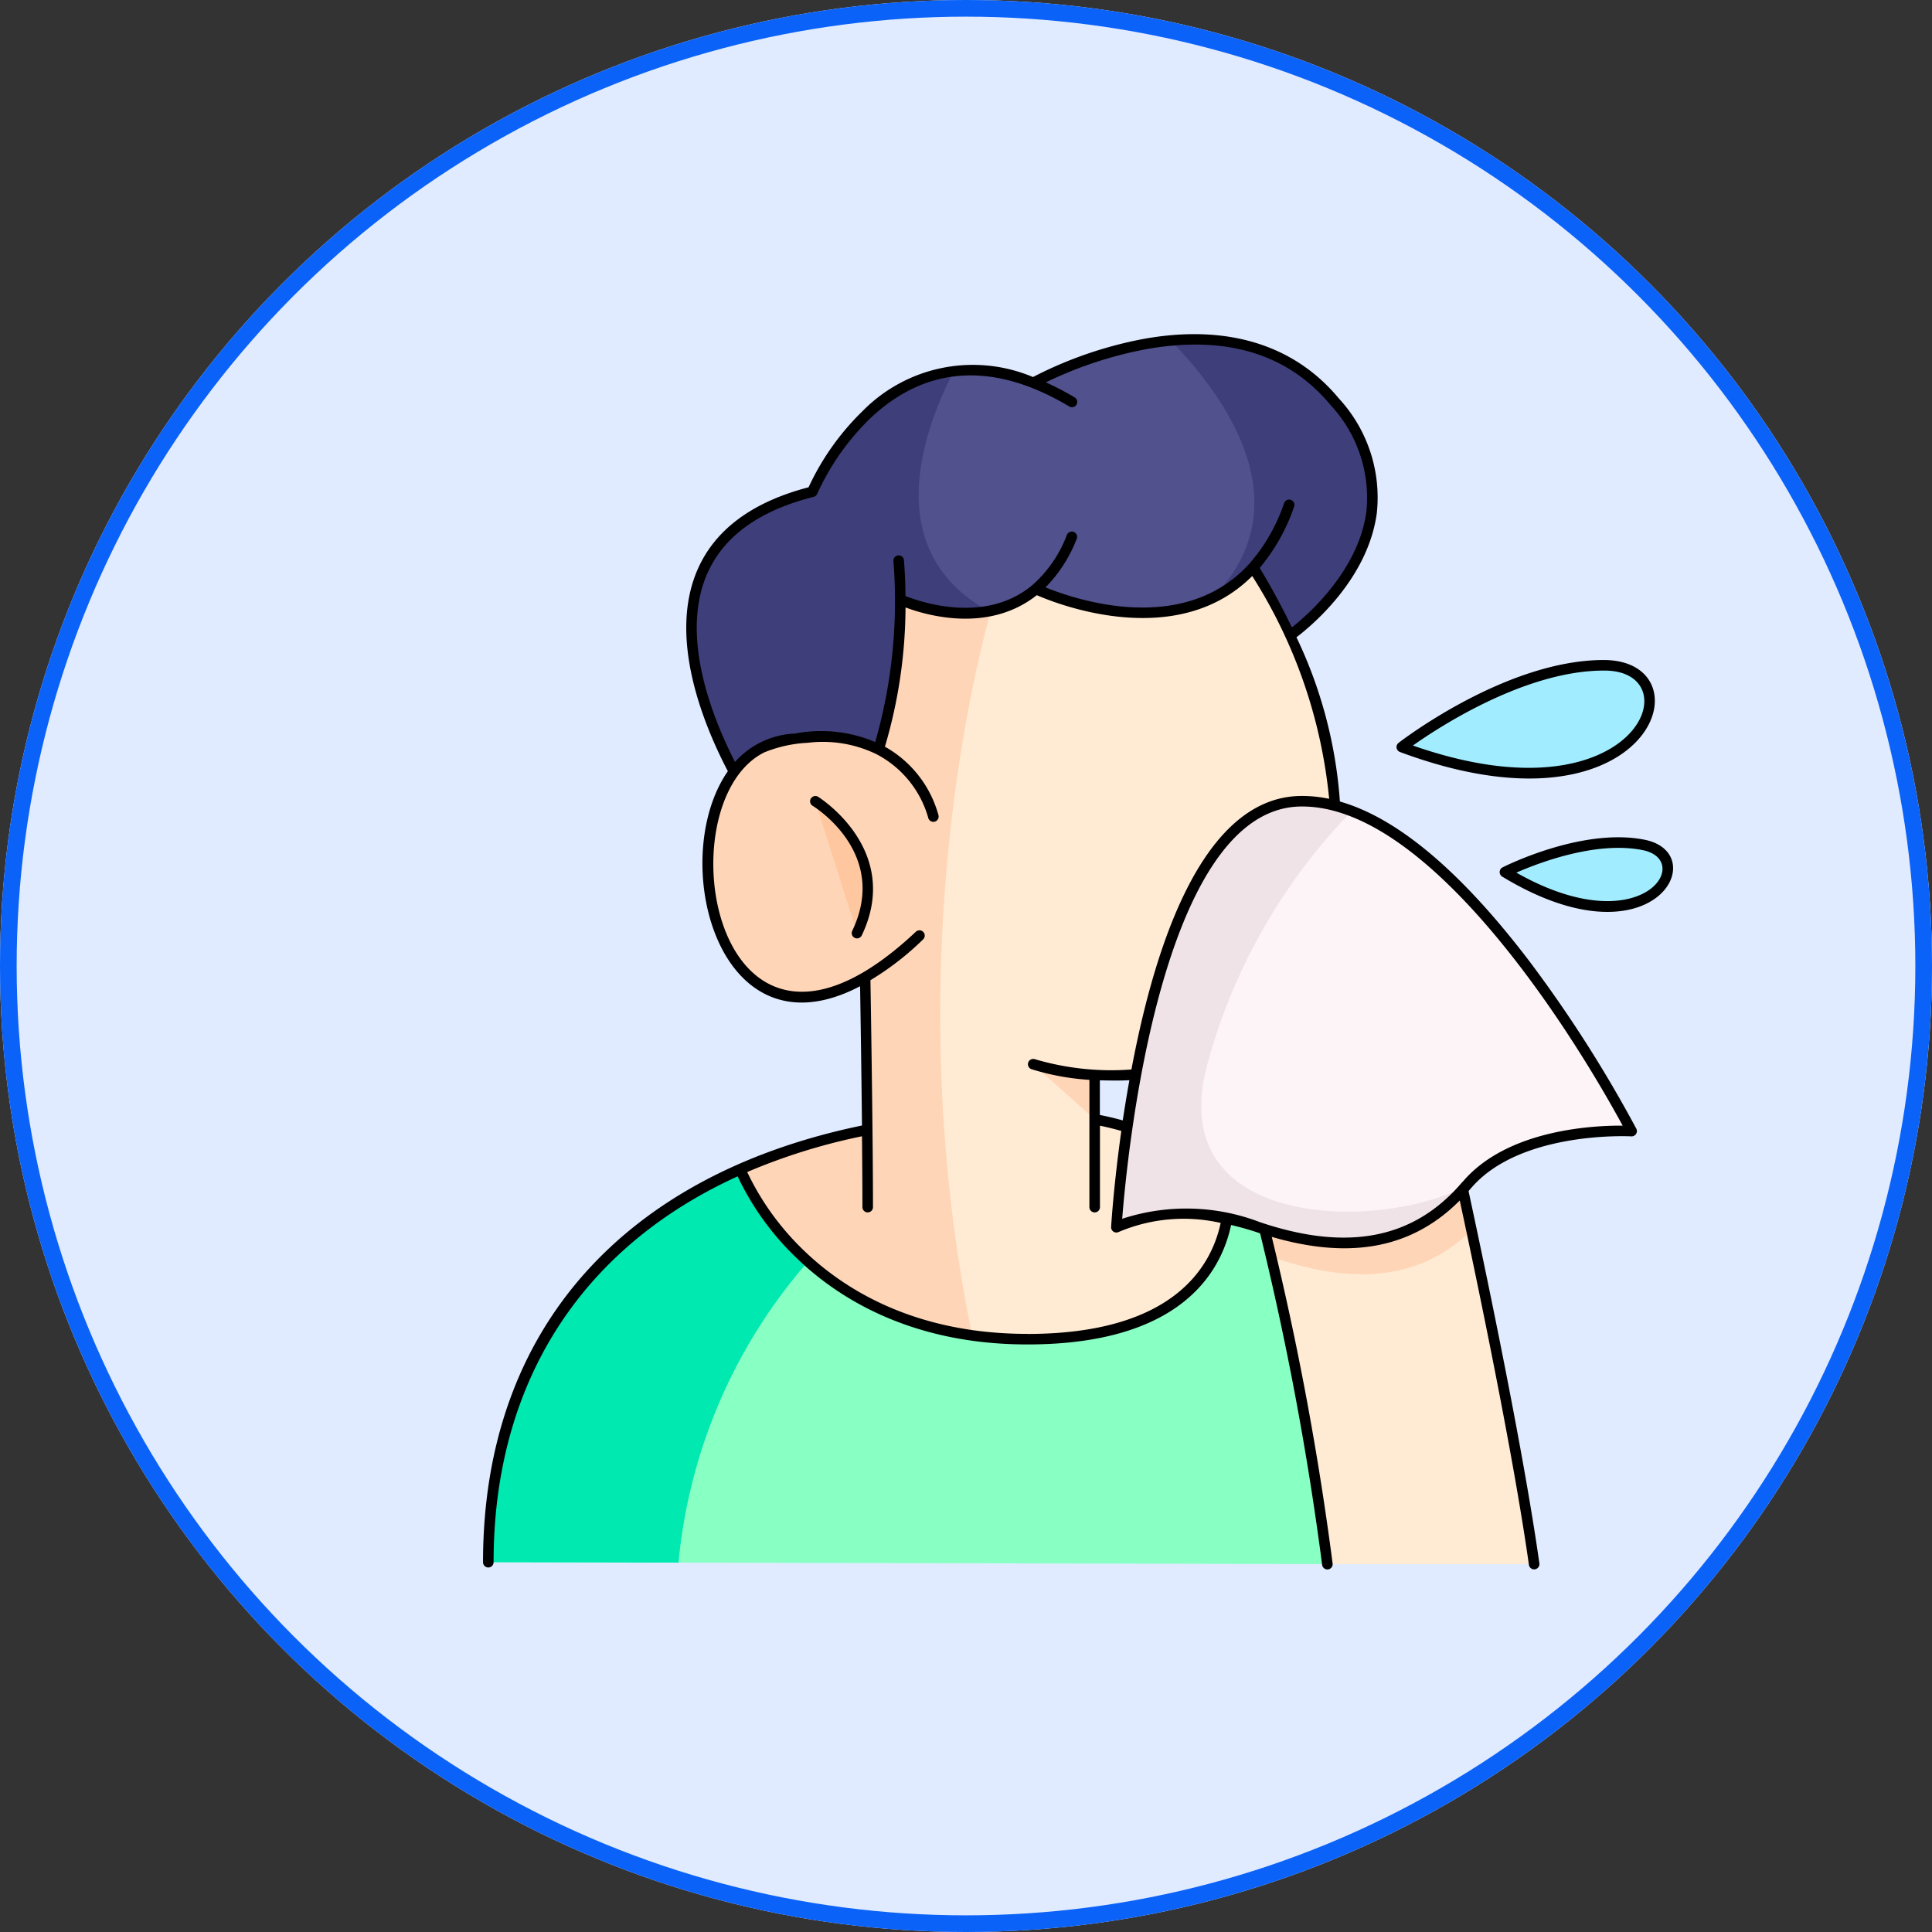 <svg xmlns="http://www.w3.org/2000/svg" width="116" height="116" viewBox="0 0 116 116">
  <rect x="0" y="0" width="116" height="116" fill="#333333" stroke="none"/>
  <g id="Grupo_1043358" data-name="Grupo 1043358" transform="translate(-1304 -14969)">
    <g id="Elipse_4826" data-name="Elipse 4826" transform="translate(1304 14969)" fill="#e0ebff" stroke="#0b62f8" stroke-width="1">
      <circle cx="58" cy="58" r="58" stroke="none"/>
      <circle cx="58" cy="58" r="57.5" fill="none"/>
    </g>
    <g id="estornudos" transform="translate(1324.441 14989.063)">
      <g id="Grupo_1043293" data-name="Grupo 1043293" transform="translate(8.876 0.315)">
        <g id="Grupo_1043292" data-name="Grupo 1043292" transform="translate(0)">
          <g id="Grupo_1043290" data-name="Grupo 1043290">
            <path id="Trazado_772421" data-name="Trazado 772421" d="M63.369,322.521l-52.81-.117c0-12.177,6.529-20.814,17.8-24.637A46.636,46.636,0,0,1,43.413,295.5a16.668,16.668,0,0,1,11.577,4.217C63.431,307.315,63.369,322.521,63.369,322.521Z" transform="translate(-10.559 -248.984)" fill="#88ffc3"/>
            <path id="Trazado_772422" data-name="Trazado 772422" d="M31.766,314.282a32,32,0,0,0-9.786,20.172l-11.42-.025c0-12.177,6.529-20.814,17.8-24.637A22.445,22.445,0,0,1,31.766,314.282Z" transform="translate(-10.559 -261.009)" fill="#00e9b1"/>
            <path id="Trazado_772423" data-name="Trazado 772423" d="M123.273,309.011a23.971,23.971,0,0,1-3.316-.223c-10.725-1.493-13.918-9.983-13.918-9.983a36.4,36.4,0,0,1,7.623-2.363,51.54,51.54,0,0,1,10.1-.94,16.726,16.726,0,0,1,11.577,4.217S136.668,309.011,123.273,309.011Z" transform="translate(-90.907 -248.984)" fill="#ffebd3"/>
            <path id="Trazado_772424" data-name="Trazado 772424" d="M151.293,78.491c-.639.038-1.75.017-2.122,0v7.94H135.546c0-3.755-.11-11.236-.176-14.977-.093-.3-.759-2.541-3.361-11.287l1.33-14.256,12.609-5.488,11.319,5.39a36.63,36.63,0,0,1,5.923,13.162C165.594,71.243,157.135,78.107,151.293,78.491Z" transform="translate(-112.761 -34.331)" fill="#ffebd3"/>
            <path id="Trazado_772425" data-name="Trazado 772425" d="M119.957,121.106c-10.725-1.493-13.918-9.983-13.918-9.983a36.4,36.4,0,0,1,7.623-2.363c-.049-4.851-.146-10.335-.146-10.335-.093-.3-.758-2.541-3.361-11.287l1.33-14.256.94-.409a62.333,62.333,0,0,1,9.091,3.65s-4.441,13.425-3.276,31.96a94.773,94.773,0,0,0,1.718,13.023Z" transform="translate(-90.907 -61.302)" fill="#ffd5b7"/>
            <path id="Trazado_772426" data-name="Trazado 772426" d="M123.487,19.773a42.055,42.055,0,0,0-2.2-4.1,7.972,7.972,0,0,1-2.45,1.84c-4.659,2.26-10.462-.479-10.592-.542A6.077,6.077,0,0,1,105.4,18.3a9.854,9.854,0,0,1-5.3-.694A29.115,29.115,0,0,1,98.787,26.6l-7.628,3.119S81,14.6,94.817,11.134c0,0,2.694-6.53,8.488-7.233a9.761,9.761,0,0,1,4.78.694,23.322,23.322,0,0,1,8.236-2.539c3.366-.312,7.106.358,9.861,3.681,6.392,7.711-2.7,14.036-2.7,14.036Z" transform="translate(-75.358 -1.987)" fill="#51518e"/>
            <path id="Trazado_772427" data-name="Trazado 772427" d="M105.4,28.465a9.854,9.854,0,0,1-5.3-.694,29.115,29.115,0,0,1-1.309,8.988l-7.628,3.119S81,24.766,94.817,21.3c0,0,2.694-6.53,8.488-7.233-1.8,3.464-4.5,10.755,2.1,14.4Z" transform="translate(-75.358 -12.148)" fill="#3e3e7a"/>
            <path id="Trazado_772428" data-name="Trazado 772428" d="M276.194,19.773a42.052,42.052,0,0,0-2.2-4.1,7.972,7.972,0,0,1-2.45,1.84c5.637-5.732.46-12.439-2.514-15.46,3.366-.312,7.107.358,9.861,3.681,6.392,7.711-2.7,14.036-2.7,14.036Z" transform="translate(-228.065 -1.987)" fill="#3e3e7a"/>
            <path id="Trazado_772429" data-name="Trazado 772429" d="M220.742,277.231V279.9l-3.683-3.3A14.456,14.456,0,0,0,220.742,277.231Z" transform="translate(-184.332 -233.071)" fill="#ffd5b7"/>
            <path id="Trazado_772430" data-name="Trazado 772430" d="M103.973,153.347l-.634-.276a9.747,9.747,0,0,0-5.354-.175,4.4,4.4,0,0,0-2.434,1.474v0c-4.512,5.21-.584,20.953,10.881,10.165l.836-7.152A6.475,6.475,0,0,0,103.973,153.347Z" transform="translate(-80.544 -128.736)" fill="#ffd5b7"/>
            <path id="Trazado_772431" data-name="Trazado 772431" d="M134.415,176.946l2.511,7.913C139.284,179.913,134.415,176.946,134.415,176.946Z" transform="translate(-114.786 -149.218)" fill="#ffc7a0"/>
          </g>
          <path id="Trazado_772432" data-name="Trazado 772432" d="M317.217,327.435l-12.417,0a189.486,189.486,0,0,0-4.45-22.823l11.8-3.265C313.678,308.187,316.225,320.421,317.217,327.435Z" transform="translate(-254.422 -253.899)" fill="#ffebd3"/>
          <path id="Trazado_772433" data-name="Trazado 772433" d="M313.457,307.4c-2.992,2.9-6.878,3.316-11.728,1.677l-.314-.1c-.623-2.671-1.067-4.368-1.067-4.368l11.8-3.265S312.7,303.819,313.457,307.4Z" transform="translate(-254.422 -253.899)" fill="#ffd5b7"/>
          <path id="Trazado_772434" data-name="Trazado 772434" d="M279.454,196.757s-6.82-.406-9.905,3.247-7.227,4.3-12.511,2.517-8.519,0-8.519,0,1.461-25.413,11.043-25.575a8.229,8.229,0,0,1,3.094.593C271.235,180.839,279.454,196.757,279.454,196.757Z" transform="translate(-210.806 -149.217)" fill="#fcf4f6"/>
          <g id="Grupo_1043291" data-name="Grupo 1043291" transform="translate(54.848 19.567)">
            <path id="Trazado_772435" data-name="Trazado 772435" d="M395.719,194.384s4.674-2.368,8.333-1.63S404.237,199.55,395.719,194.384Z" transform="translate(-389.525 -181.968)" fill="#a1edff"/>
            <path id="Trazado_772436" data-name="Trazado 772436" d="M356.637,130.358s6.434-4.968,12.225-4.908S371.12,135.752,356.637,130.358Z" transform="translate(-356.637 -125.45)" fill="#a1edff"/>
          </g>
        </g>
        <path id="Trazado_772437" data-name="Trazado 772437" d="M269.548,200c-3.086,3.655-7.227,4.3-12.511,2.517s-8.519,0-8.519,0,1.461-25.413,11.043-25.575a8.229,8.229,0,0,1,3.094.593,34.834,34.834,0,0,0-8.674,15.2C251.226,202.9,264.745,202.721,269.548,200Z" transform="translate(-210.806 -149.217)" fill="#f0e3e7"/>
      </g>
      <g id="Grupo_1043294" data-name="Grupo 1043294" transform="translate(8.559 0)">
        <path id="Trazado_772438" data-name="Trazado 772438" d="M132.9,174.992a.317.317,0,0,0-.33.541c.189.116,4.595,2.882,2.39,7.506a.317.317,0,1,0,.572.273C137.983,178.168,132.949,175.023,132.9,174.992Z" transform="translate(-112.787 -147.22)"/>
        <path id="Trazado_772439" data-name="Trazado 772439" d="M71.423,37.7c-4.112-5.416-7.939-8.645-11.414-9.638A27.241,27.241,0,0,0,57.4,18.2c.9-.683,4.285-3.488,4.823-7.443a8.766,8.766,0,0,0-2.28-6.9C57.254.617,53.192-.619,48.2.29A24.2,24.2,0,0,0,41.58,2.575,9.285,9.285,0,0,0,31.336,4.632a15.433,15.433,0,0,0-3.23,4.562c-3.357.875-5.593,2.522-6.646,4.9-1.809,4.077.306,9.291,1.8,12.148C19.6,31.5,22.629,43.651,31.2,39.151c.028,1.733.08,5.145.114,8.363-14.059,2.9-22.753,12.035-22.753,26.22a.317.317,0,0,0,.634,0c0-10.748,5.243-18.878,14.653-23.168a16.487,16.487,0,0,0,3.536,4.9c2.445,2.369,6.835,5.193,13.861,5.193,9.213,0,11.632-4.347,12.231-7.171a17.389,17.389,0,0,1,1.74.5,182.97,182.97,0,0,1,3.726,19.9.317.317,0,1,0,.63-.073A182.018,182.018,0,0,0,55.917,54.2c4.273,1.246,8.178.949,11.288-2.185,1.214,5.649,3.244,15.451,4.152,21.876a.317.317,0,0,0,.628-.089c-.935-6.612-3.051-16.778-4.253-22.354.043-.049.087-.1.129-.146,2.945-3.488,9.578-3.14,9.644-3.136a.317.317,0,0,0,.3-.462A78.166,78.166,0,0,0,71.423,37.7ZM22.039,14.347c.986-2.223,3.131-3.763,6.373-4.578a.316.316,0,0,0,.216-.187A14.882,14.882,0,0,1,31.773,5.09C35.351,1.677,39.506,1.8,43.75,4.338a.317.317,0,1,0,.325-.544,16.494,16.494,0,0,0-1.722-.9A24,24,0,0,1,48.312.914c4.823-.878,8.573.25,11.145,3.354a8.162,8.162,0,0,1,2.14,6.4c-.478,3.528-3.5,6.172-4.471,6.941-.562-1.172-1.211-2.371-1.932-3.574a11.491,11.491,0,0,0,2.065-3.677.317.317,0,0,0-.6-.213,10.728,10.728,0,0,1-2.092,3.643c-3.974,4.374-10.5,2.125-12.233,1.415a8.484,8.484,0,0,0,1.871-2.912.317.317,0,1,0-.588-.237,7.576,7.576,0,0,1-2.065,3.006c-2.825,2.376-6.747,1.014-7.625.663-.006-.717-.037-1.439-.093-2.148a.317.317,0,1,0-.632.05,30.739,30.739,0,0,1-1.093,10.867,8.3,8.3,0,0,0-4.81-.513,5.119,5.119,0,0,0-3.61,1.706c-1.43-2.8-3.3-7.621-1.652-11.34Zm19.2,45.678c-6.8,0-11.038-2.715-13.4-4.993a16.092,16.092,0,0,1-3.417-4.724,36.028,36.028,0,0,1,6.892-2.148c.016,1.572.026,3.065.026,4.254a.317.317,0,1,0,.634,0c0-3.58-.094-10.041-.152-13.625a17.152,17.152,0,0,0,3.155-2.443.317.317,0,1,0-.434-.462C22.42,47.292,19.326,28.207,25.435,25.117a7.871,7.871,0,0,1,2.621-.581,7.378,7.378,0,0,1,4.114.677,6.211,6.211,0,0,1,3.12,3.82.317.317,0,0,0,.619-.138,6.749,6.749,0,0,0-3.219-4.125,29.865,29.865,0,0,0,1.238-8.361c1.276.478,4.985,1.555,7.882-.737,1.245.543,8.411,3.372,12.934-1.149A30.36,30.36,0,0,1,59.364,27.9a7.832,7.832,0,0,0-1.738-.172c-6.277.107-8.97,10.257-10.135,16.422a16.164,16.164,0,0,1-5.794-.617.317.317,0,1,0-.189.605,14.767,14.767,0,0,0,3.46.635v7.642a.317.317,0,1,0,.634,0V47.526c.433.088.862.194,1.283.314-.467,3.313-.61,5.722-.613,5.761a.318.318,0,0,0,.469.3,9.986,9.986,0,0,1,6.109-.537c-.56,2.626-2.847,6.665-11.609,6.665Zm6.131-15.231c-.15.835-.281,1.645-.4,2.414-.45-.127-.91-.236-1.374-.327V44.8C46.21,44.815,46.829,44.823,47.373,44.794Zm20,6.1c-2.888,3.42-6.868,4.212-12.167,2.421a12.36,12.36,0,0,0-8.266-.2C47.221,49.506,49.2,28.5,57.637,28.361c7.451-.124,15.786,12.607,19.35,19.162C75.265,47.507,70.041,47.743,67.376,50.9Z" transform="translate(-8.559 0)"/>
        <path id="Trazado_772440" data-name="Trazado 772440" d="M402.432,190.756c-3.725-.75-8.344,1.559-8.539,1.658a.317.317,0,0,0-.021.554C402.964,198.481,406.561,191.589,402.432,190.756Zm-7.713,1.974c1.317-.578,4.791-1.916,7.587-1.352C405.42,192,402.26,197,394.719,192.729Z" transform="translate(-332.677 -160.398)"/>
        <path id="Trazado_772441" data-name="Trazado 772441" d="M354.844,128.971c15.147,5.642,18.683-5.523,12.23-5.523-5.8,0-12.048,4.77-12.313,4.975A.317.317,0,0,0,354.844,128.971Zm12.332-4.888c5.238.055,1.811,9.189-11.553,4.5C357.2,127.463,362.454,124.036,367.176,124.083Z" transform="translate(-299.789 -103.883)"/>
      </g>
    </g>
  </g>
</svg>
